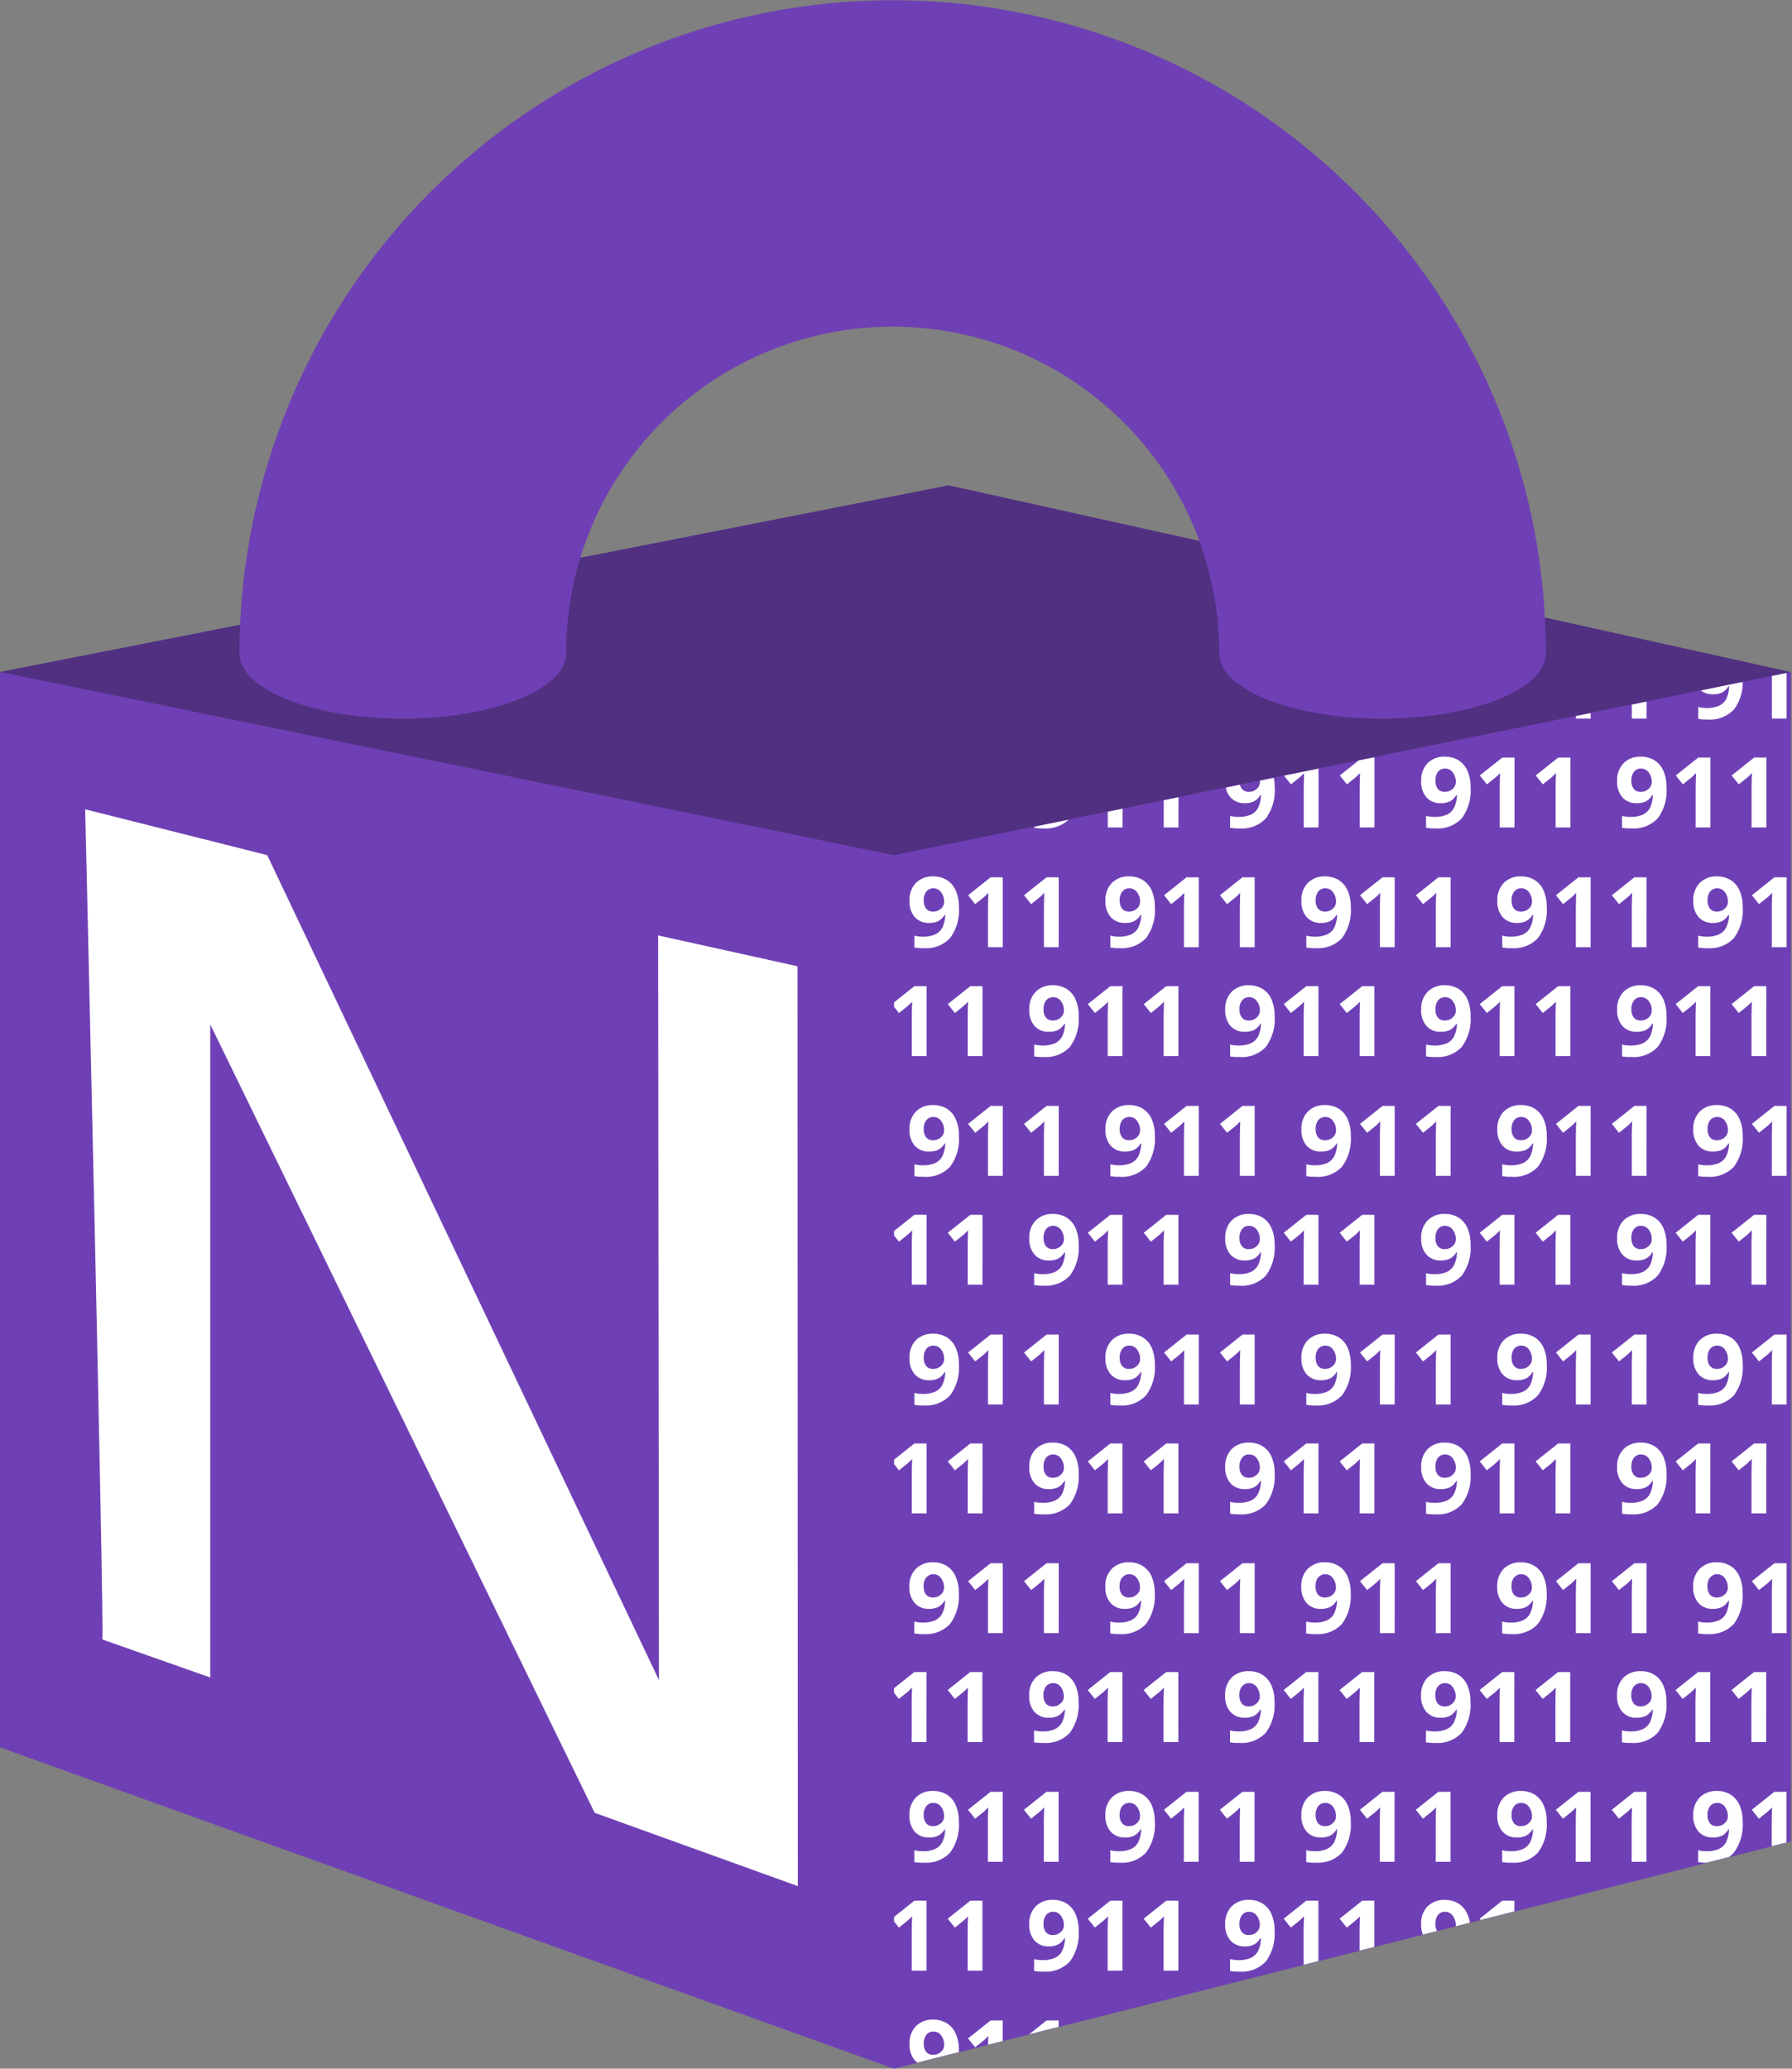 <svg xmlns="http://www.w3.org/2000/svg" width="164.613" height="190" viewBox="0 0 164.613 190">
  <rect x="0" y="0" width="164.613" height="190" fill="#808080" stroke="none"/>
  <g id="Group_51" data-name="Group 51" transform="translate(-1126.743 -456)">
    <g id="Group_42" data-name="Group 42" transform="translate(-69.393 -203.246)">
      <g id="Group_7" data-name="Group 7" transform="translate(1196.135 659.247)">
        <path id="Path_3" data-name="Path 3" d="M-454-963.284l87.136-17.143,77.355,17.146-77.355,25.64Z" transform="translate(454 1025)" fill="#513082"/>
        <path id="Path_2" data-name="Path 2" d="M-454-706.417v-98.771l82.123,16.828,82.392-16.828v107.419L-371.877-676.9Z" transform="translate(454 866.904)" fill="#6f40b5"/>
        <g id="Group_1" data-name="Group 1" transform="translate(22)">
          <path id="Subtraction_4" data-name="Subtraction 4" d="M30,60H0A60.016,60.016,0,0,1,115.285,36.644,59.631,59.631,0,0,1,120,60H90a30,30,0,0,0-60,0Z" transform="translate(0)" fill="#6f40b5"/>
          <ellipse id="Ellipse_5" data-name="Ellipse 5" cx="15" cy="6" rx="15" ry="6" transform="translate(90 54)" fill="#6f40b5"/>
          <ellipse id="Ellipse_6" data-name="Ellipse 6" cx="15" cy="6" rx="15" ry="6" transform="translate(0 54)" fill="#6f40b5"/>
        </g>
      </g>
      <path id="Path_4" data-name="Path 4" d="M602.826-672.67l16.721,4.212,35.983,75.76-.073-68.387,12.8,2.831.03,84.485L649.627-580.5l-35.312-72.41v59.981l-9.917-3.494C604.6-597.049,602.826-672.67,602.826-672.67Z" transform="translate(601.135 1406.246)" fill="#fff"/>
    </g>
    <path id="Path_24" data-name="Path 24" d="M-1362.227,1517.229a2.159,2.159,0,0,1-.483-1.5,2.231,2.231,0,0,1,.587-1.633,2.133,2.133,0,0,1,1.6-.6,2.3,2.3,0,0,1,1.246.335,2.143,2.143,0,0,1,.82.969,3.675,3.675,0,0,1,.285,1.514q0,.081,0,.161l-3.815.966A1.587,1.587,0,0,1-1362.227,1517.229Zm1.068-2.348a1.283,1.283,0,0,0-.238.834,1.164,1.164,0,0,0,.215.739.786.786,0,0,0,.655.272,1.009,1.009,0,0,0,.707-.27.823.823,0,0,0,.294-.622,1.421,1.421,0,0,0-.275-.884.848.848,0,0,0-.7-.36A.8.8,0,0,0-1361.158,1514.881Zm3.828.342,2.069-1.648h1.117v1.882l-1.348.341,0-.126.022-.669q-.339.338-.471.445l-.738.592Zm7.206-1.648h1.117v.581l-2.707.686Zm16.862-4.549v-1.089a3.2,3.2,0,0,0,.774.092,2.735,2.735,0,0,0,1.12-.2,1.422,1.422,0,0,0,.672-.628,2.784,2.784,0,0,0,.268-1.18h-.053a1.5,1.5,0,0,1-.589.58,1.859,1.859,0,0,1-.835.167,1.69,1.69,0,0,1-1.323-.538,2.161,2.161,0,0,1-.483-1.5,2.239,2.239,0,0,1,.587-1.633,2.137,2.137,0,0,1,1.6-.6,2.3,2.3,0,0,1,1.246.335,2.138,2.138,0,0,1,.82.968,3.681,3.681,0,0,1,.285,1.514,4.281,4.281,0,0,1-.8,2.835,3.013,3.013,0,0,1-2.422.936A4.591,4.591,0,0,1-1333.262,1509.026Zm1.1-5.145a1.288,1.288,0,0,0-.238.834,1.16,1.16,0,0,0,.215.738.782.782,0,0,0,.655.273,1.01,1.01,0,0,0,.707-.27.824.824,0,0,0,.294-.623,1.409,1.409,0,0,0-.275-.882.845.845,0,0,0-.7-.361A.805.805,0,0,0-1332.158,1503.881Zm-19.1,5.145v-1.089a3.2,3.2,0,0,0,.774.092,2.735,2.735,0,0,0,1.12-.2,1.422,1.422,0,0,0,.672-.628,2.784,2.784,0,0,0,.268-1.18h-.053a1.5,1.5,0,0,1-.589.58,1.859,1.859,0,0,1-.835.167,1.69,1.69,0,0,1-1.323-.538,2.161,2.161,0,0,1-.483-1.5,2.239,2.239,0,0,1,.587-1.633,2.137,2.137,0,0,1,1.6-.6,2.3,2.3,0,0,1,1.246.335,2.138,2.138,0,0,1,.82.968,3.665,3.665,0,0,1,.285,1.514,4.281,4.281,0,0,1-.8,2.835,3.013,3.013,0,0,1-2.422.936A4.591,4.591,0,0,1-1351.262,1509.026Zm1.1-5.145a1.288,1.288,0,0,0-.238.834,1.16,1.16,0,0,0,.215.738.782.782,0,0,0,.655.273,1.01,1.01,0,0,0,.707-.27.824.824,0,0,0,.294-.623,1.409,1.409,0,0,0-.275-.882.845.845,0,0,0-.7-.361A.805.805,0,0,0-1350.158,1503.881Zm10.793,5.119v-3.719l.013-.609.022-.669c-.226.226-.382.374-.47.445l-.739.592-.654-.816,2.07-1.649h1.116V1509Zm-5.137,0v-3.719l.013-.609.022-.669c-.226.226-.382.374-.47.445l-.739.592-.654-.816,2.07-1.649h1.116V1509Zm-12.863,0v-3.719l.013-.609.022-.669c-.226.226-.382.374-.47.445l-.739.592-.654-.816,2.07-1.649h1.116V1509Zm-5.137,0v-3.719l.013-.609.022-.669c-.226.226-.382.374-.47.445l-.739.592-.449-.56v-.42l1.865-1.485h1.116V1509Zm36-3.719.013-.609.022-.669c-.226.226-.382.374-.47.445l-.739.592-.654-.816,2.07-1.649h1.116v5.538l-1.358.344Zm5.137,0,.013-.609.022-.669c-.226.226-.382.374-.47.445l-.739.592-.654-.816,2.07-1.649h1.116v4.237l-1.358.344Zm5.656-.548a2.239,2.239,0,0,1,.587-1.633,2.137,2.137,0,0,1,1.6-.6,2.3,2.3,0,0,1,1.246.335,2.138,2.138,0,0,1,.82.968,3.164,3.164,0,0,1,.23.786l-1.3.329a.822.822,0,0,0,0-.085,1.409,1.409,0,0,0-.275-.882.845.845,0,0,0-.7-.361.805.805,0,0,0-.659.291,1.288,1.288,0,0,0-.238.834,1.255,1.255,0,0,0,.148.639l-1.306.331A2.669,2.669,0,0,1-1315.71,1504.733Zm5.379-.509,2.07-1.649h1.116v.98l-3.094.784Zm2.069-5.2v-1.09a3.144,3.144,0,0,0,.773.093,2.722,2.722,0,0,0,1.121-.2,1.418,1.418,0,0,0,.672-.628,2.78,2.78,0,0,0,.267-1.18h-.052a1.5,1.5,0,0,1-.589.579,1.856,1.856,0,0,1-.835.168,1.688,1.688,0,0,1-1.323-.539,2.159,2.159,0,0,1-.483-1.5,2.232,2.232,0,0,1,.587-1.633,2.132,2.132,0,0,1,1.6-.6,2.3,2.3,0,0,1,1.246.334,2.144,2.144,0,0,1,.82.969,3.677,3.677,0,0,1,.285,1.513,4.277,4.277,0,0,1-.8,2.836,3.012,3.012,0,0,1-2.421.935A4.511,4.511,0,0,1-1308.262,1499.026Zm1.1-5.145a1.285,1.285,0,0,0-.238.834,1.165,1.165,0,0,0,.215.739.786.786,0,0,0,.655.272,1.013,1.013,0,0,0,.707-.27.822.822,0,0,0,.294-.622,1.421,1.421,0,0,0-.275-.884.848.848,0,0,0-.7-.36A.8.8,0,0,0-1307.158,1493.881Zm-19.1,5.145v-1.09a3.144,3.144,0,0,0,.773.093,2.722,2.722,0,0,0,1.121-.2,1.418,1.418,0,0,0,.672-.628,2.78,2.78,0,0,0,.267-1.18h-.052a1.5,1.5,0,0,1-.589.579,1.856,1.856,0,0,1-.835.168,1.688,1.688,0,0,1-1.323-.539,2.159,2.159,0,0,1-.483-1.5,2.232,2.232,0,0,1,.587-1.633,2.132,2.132,0,0,1,1.6-.6,2.3,2.3,0,0,1,1.246.334,2.144,2.144,0,0,1,.82.969,3.677,3.677,0,0,1,.285,1.513,4.277,4.277,0,0,1-.8,2.836,3.012,3.012,0,0,1-2.421.935A4.511,4.511,0,0,1-1326.262,1499.026Zm1.1-5.145a1.285,1.285,0,0,0-.238.834,1.165,1.165,0,0,0,.215.739.786.786,0,0,0,.655.272,1.013,1.013,0,0,0,.707-.27.822.822,0,0,0,.294-.622,1.421,1.421,0,0,0-.275-.884.848.848,0,0,0-.7-.36A.8.8,0,0,0-1325.158,1493.881Zm-19.1,5.145v-1.09a3.144,3.144,0,0,0,.773.093,2.722,2.722,0,0,0,1.121-.2,1.418,1.418,0,0,0,.672-.628,2.78,2.78,0,0,0,.267-1.18h-.052a1.5,1.5,0,0,1-.589.579,1.856,1.856,0,0,1-.835.168,1.688,1.688,0,0,1-1.323-.539,2.159,2.159,0,0,1-.483-1.5,2.232,2.232,0,0,1,.587-1.633,2.132,2.132,0,0,1,1.6-.6,2.3,2.3,0,0,1,1.246.334,2.144,2.144,0,0,1,.82.969,3.677,3.677,0,0,1,.285,1.513,4.277,4.277,0,0,1-.8,2.836,3.012,3.012,0,0,1-2.421.935A4.511,4.511,0,0,1-1344.262,1499.026Zm1.1-5.145a1.285,1.285,0,0,0-.238.834,1.165,1.165,0,0,0,.215.739.786.786,0,0,0,.655.272,1.013,1.013,0,0,0,.707-.27.822.822,0,0,0,.294-.622,1.421,1.421,0,0,0-.275-.884.848.848,0,0,0-.7-.36A.8.8,0,0,0-1343.158,1493.881Zm-19.1,5.145v-1.09a3.144,3.144,0,0,0,.773.093,2.722,2.722,0,0,0,1.121-.2,1.418,1.418,0,0,0,.672-.628,2.78,2.78,0,0,0,.267-1.18h-.052a1.5,1.5,0,0,1-.589.579,1.856,1.856,0,0,1-.835.168,1.688,1.688,0,0,1-1.323-.539,2.159,2.159,0,0,1-.483-1.5,2.232,2.232,0,0,1,.587-1.633,2.132,2.132,0,0,1,1.6-.6,2.3,2.3,0,0,1,1.246.334,2.144,2.144,0,0,1,.82.969,3.677,3.677,0,0,1,.285,1.513,4.277,4.277,0,0,1-.8,2.836,3.012,3.012,0,0,1-2.421.935A4.511,4.511,0,0,1-1362.262,1499.026Zm1.1-5.145a1.285,1.285,0,0,0-.238.834,1.165,1.165,0,0,0,.215.739.786.786,0,0,0,.655.272,1.013,1.013,0,0,0,.707-.27.822.822,0,0,0,.294-.622,1.421,1.421,0,0,0-.275-.884.848.848,0,0,0-.7-.36A.8.8,0,0,0-1361.158,1493.881Zm70.9,5.145v-1.09a3.144,3.144,0,0,0,.773.093,2.722,2.722,0,0,0,1.121-.2,1.418,1.418,0,0,0,.672-.628,2.78,2.78,0,0,0,.267-1.18h-.052a1.5,1.5,0,0,1-.589.579,1.856,1.856,0,0,1-.835.168,1.688,1.688,0,0,1-1.323-.539,2.159,2.159,0,0,1-.483-1.5,2.232,2.232,0,0,1,.587-1.633,2.132,2.132,0,0,1,1.6-.6,2.3,2.3,0,0,1,1.246.334,2.144,2.144,0,0,1,.82.969,3.677,3.677,0,0,1,.285,1.513,4.277,4.277,0,0,1-.8,2.836,2.4,2.4,0,0,1-.452.41l-2.073.525A4.128,4.128,0,0,1-1290.262,1499.026Zm1.1-5.145a1.285,1.285,0,0,0-.238.834,1.165,1.165,0,0,0,.215.739.786.786,0,0,0,.655.272,1.013,1.013,0,0,0,.707-.27.822.822,0,0,0,.294-.622,1.421,1.421,0,0,0-.275-.884.848.848,0,0,0-.7-.36A.8.8,0,0,0-1289.158,1493.881Zm-7.207,5.119v-3.718l.013-.611.022-.669c-.226.227-.383.375-.471.445l-.738.594-.654-.818,2.069-1.648h1.117V1499Zm-5.137,0v-3.718l.013-.611.022-.669c-.226.227-.382.375-.471.445l-.738.594-.654-.818,2.069-1.648h1.117V1499Zm-12.863,0v-3.718l.013-.611.022-.669c-.226.227-.383.375-.471.445l-.738.594-.654-.818,2.069-1.648h1.117V1499Zm-5.137,0v-3.718l.013-.611.022-.669c-.226.227-.382.375-.471.445l-.738.594-.654-.818,2.069-1.648h1.117V1499Zm-12.863,0v-3.718l.013-.611.022-.669c-.226.227-.383.375-.471.445l-.738.594-.654-.818,2.069-1.648h1.117V1499Zm-5.137,0v-3.718l.013-.611.022-.669c-.226.227-.382.375-.471.445l-.738.594-.654-.818,2.069-1.648h1.117V1499Zm-12.863,0v-3.718l.013-.611.022-.669c-.226.227-.383.375-.471.445l-.738.594-.654-.818,2.069-1.648h1.117V1499Zm-5.137,0v-3.718l.013-.611.022-.669c-.226.227-.382.375-.471.445l-.738.594-.654-.818,2.069-1.648h1.117V1499Zm72-3.718.013-.611.022-.669c-.226.227-.382.375-.471.445l-.738.594-.654-.818,2.069-1.648h1.117v4.649l-1.358.344Zm-13.759-7.255v-1.091a3.159,3.159,0,0,0,.774.092,2.722,2.722,0,0,0,1.12-.2,1.426,1.426,0,0,0,.672-.628,2.777,2.777,0,0,0,.268-1.18h-.053a1.5,1.5,0,0,1-.589.58,1.857,1.857,0,0,1-.835.167,1.69,1.69,0,0,1-1.323-.539,2.158,2.158,0,0,1-.483-1.5,2.235,2.235,0,0,1,.587-1.633,2.133,2.133,0,0,1,1.6-.6,2.293,2.293,0,0,1,1.246.334,2.142,2.142,0,0,1,.82.968,3.676,3.676,0,0,1,.285,1.513,4.278,4.278,0,0,1-.8,2.835,3.01,3.01,0,0,1-2.422.936A4.685,4.685,0,0,1-1297.262,1488.028Zm1.1-5.146a1.284,1.284,0,0,0-.238.834,1.162,1.162,0,0,0,.215.739.784.784,0,0,0,.655.273,1.01,1.01,0,0,0,.707-.271.822.822,0,0,0,.294-.622,1.416,1.416,0,0,0-.275-.884.846.846,0,0,0-.7-.36A.805.805,0,0,0-1296.158,1482.881Zm-19.1,5.146v-1.091a3.159,3.159,0,0,0,.774.092,2.722,2.722,0,0,0,1.12-.2,1.426,1.426,0,0,0,.672-.628,2.777,2.777,0,0,0,.268-1.18h-.053a1.5,1.5,0,0,1-.589.58,1.857,1.857,0,0,1-.835.167,1.69,1.69,0,0,1-1.323-.539,2.158,2.158,0,0,1-.483-1.5,2.235,2.235,0,0,1,.587-1.633,2.133,2.133,0,0,1,1.6-.6,2.293,2.293,0,0,1,1.246.334,2.142,2.142,0,0,1,.82.968,3.676,3.676,0,0,1,.285,1.513,4.278,4.278,0,0,1-.8,2.835,3.01,3.01,0,0,1-2.422.936A4.685,4.685,0,0,1-1315.262,1488.028Zm1.1-5.146a1.284,1.284,0,0,0-.238.834,1.162,1.162,0,0,0,.215.739.784.784,0,0,0,.655.273,1.01,1.01,0,0,0,.707-.271.822.822,0,0,0,.294-.622,1.416,1.416,0,0,0-.275-.884.846.846,0,0,0-.7-.36A.805.805,0,0,0-1314.158,1482.881Zm-19.1,5.146v-1.091a3.159,3.159,0,0,0,.774.092,2.722,2.722,0,0,0,1.12-.2,1.426,1.426,0,0,0,.672-.628,2.777,2.777,0,0,0,.268-1.18h-.053a1.5,1.5,0,0,1-.589.58,1.857,1.857,0,0,1-.835.167,1.69,1.69,0,0,1-1.323-.539,2.158,2.158,0,0,1-.483-1.5,2.235,2.235,0,0,1,.587-1.633,2.133,2.133,0,0,1,1.6-.6,2.293,2.293,0,0,1,1.246.334,2.142,2.142,0,0,1,.82.968,3.676,3.676,0,0,1,.285,1.513,4.278,4.278,0,0,1-.8,2.835,3.01,3.01,0,0,1-2.422.936A4.685,4.685,0,0,1-1333.262,1488.028Zm1.1-5.146a1.284,1.284,0,0,0-.238.834,1.162,1.162,0,0,0,.215.739.784.784,0,0,0,.655.273,1.01,1.01,0,0,0,.707-.271.822.822,0,0,0,.294-.622,1.416,1.416,0,0,0-.275-.884.846.846,0,0,0-.7-.36A.805.805,0,0,0-1332.158,1482.881Zm-19.1,5.146v-1.091a3.159,3.159,0,0,0,.774.092,2.722,2.722,0,0,0,1.12-.2,1.426,1.426,0,0,0,.672-.628,2.777,2.777,0,0,0,.268-1.18h-.053a1.5,1.5,0,0,1-.589.58,1.857,1.857,0,0,1-.835.167,1.69,1.69,0,0,1-1.323-.539,2.158,2.158,0,0,1-.483-1.5,2.235,2.235,0,0,1,.587-1.633,2.133,2.133,0,0,1,1.6-.6,2.293,2.293,0,0,1,1.246.334,2.142,2.142,0,0,1,.82.968,3.66,3.66,0,0,1,.285,1.513,4.278,4.278,0,0,1-.8,2.835,3.01,3.01,0,0,1-2.422.936A4.685,4.685,0,0,1-1351.262,1488.028Zm1.1-5.146a1.284,1.284,0,0,0-.238.834,1.162,1.162,0,0,0,.215.739.784.784,0,0,0,.655.273,1.01,1.01,0,0,0,.707-.271.822.822,0,0,0,.294-.622,1.416,1.416,0,0,0-.275-.884.846.846,0,0,0-.7-.36A.805.805,0,0,0-1350.158,1482.881Zm64.793,5.119v-3.719l.013-.609.022-.669q-.339.338-.47.445l-.739.593-.654-.818,2.07-1.648h1.116V1488Zm-5.137,0v-3.719l.013-.609.022-.669q-.339.338-.47.445l-.739.593-.654-.818,2.07-1.648h1.116V1488Zm-12.863,0v-3.719l.013-.609.022-.669q-.339.338-.47.445l-.739.593-.654-.818,2.07-1.648h1.116V1488Zm-5.137,0v-3.719l.013-.609.022-.669q-.339.338-.47.445l-.739.593-.654-.818,2.07-1.648h1.116V1488Zm-12.863,0v-3.719l.013-.609.022-.669q-.339.338-.47.445l-.739.593-.654-.818,2.07-1.648h1.116V1488Zm-5.137,0v-3.719l.013-.609.022-.669q-.339.338-.47.445l-.739.593-.654-.818,2.07-1.648h1.116V1488Zm-12.863,0v-3.719l.013-.609.022-.669q-.339.338-.47.445l-.739.593-.654-.818,2.07-1.648h1.116V1488Zm-5.137,0v-3.719l.013-.609.022-.669q-.339.338-.47.445l-.739.593-.654-.818,2.07-1.648h1.116V1488Zm-12.863,0v-3.719l.013-.609.022-.669q-.339.338-.47.445l-.739.593-.654-.818,2.07-1.648h1.116V1488Zm-5.137,0v-3.719l.013-.609.022-.669q-.339.338-.47.445l-.739.593-.45-.562v-.418l1.866-1.485h1.116V1488Zm72.241-9.975v-1.089a3.186,3.186,0,0,0,.773.093,2.707,2.707,0,0,0,1.121-.2,1.41,1.41,0,0,0,.672-.628,2.773,2.773,0,0,0,.267-1.18h-.052a1.5,1.5,0,0,1-.589.58,1.846,1.846,0,0,1-.835.168,1.688,1.688,0,0,1-1.323-.539,2.157,2.157,0,0,1-.483-1.5,2.233,2.233,0,0,1,.587-1.633,2.129,2.129,0,0,1,1.6-.6,2.288,2.288,0,0,1,1.246.335,2.143,2.143,0,0,1,.82.968,3.676,3.676,0,0,1,.285,1.514,4.28,4.28,0,0,1-.8,2.835,3.01,3.01,0,0,1-2.421.936A4.413,4.413,0,0,1-1290.262,1478.026Zm1.1-5.144a1.284,1.284,0,0,0-.238.833,1.169,1.169,0,0,0,.215.74.786.786,0,0,0,.655.271,1.006,1.006,0,0,0,.707-.27.82.82,0,0,0,.294-.621,1.414,1.414,0,0,0-.275-.883.845.845,0,0,0-.7-.362A.8.8,0,0,0-1289.158,1472.882Zm-19.1,5.144v-1.089a3.186,3.186,0,0,0,.773.093,2.707,2.707,0,0,0,1.121-.2,1.41,1.41,0,0,0,.672-.628,2.773,2.773,0,0,0,.267-1.18h-.052a1.5,1.5,0,0,1-.589.58,1.846,1.846,0,0,1-.835.168,1.688,1.688,0,0,1-1.323-.539,2.157,2.157,0,0,1-.483-1.5,2.233,2.233,0,0,1,.587-1.633,2.129,2.129,0,0,1,1.6-.6,2.288,2.288,0,0,1,1.246.335,2.143,2.143,0,0,1,.82.968,3.676,3.676,0,0,1,.285,1.514,4.28,4.28,0,0,1-.8,2.835,3.01,3.01,0,0,1-2.421.936A4.413,4.413,0,0,1-1308.262,1478.026Zm1.1-5.144a1.284,1.284,0,0,0-.238.833,1.169,1.169,0,0,0,.215.74.786.786,0,0,0,.655.271,1.006,1.006,0,0,0,.707-.27.82.82,0,0,0,.294-.621,1.414,1.414,0,0,0-.275-.883.845.845,0,0,0-.7-.362A.8.8,0,0,0-1307.158,1472.882Zm-19.1,5.144v-1.089a3.186,3.186,0,0,0,.773.093,2.707,2.707,0,0,0,1.121-.2,1.41,1.41,0,0,0,.672-.628,2.773,2.773,0,0,0,.267-1.18h-.052a1.5,1.5,0,0,1-.589.58,1.846,1.846,0,0,1-.835.168,1.688,1.688,0,0,1-1.323-.539,2.157,2.157,0,0,1-.483-1.5,2.233,2.233,0,0,1,.587-1.633,2.129,2.129,0,0,1,1.6-.6,2.288,2.288,0,0,1,1.246.335,2.143,2.143,0,0,1,.82.968,3.676,3.676,0,0,1,.285,1.514,4.28,4.28,0,0,1-.8,2.835,3.01,3.01,0,0,1-2.421.936A4.413,4.413,0,0,1-1326.262,1478.026Zm1.1-5.144a1.284,1.284,0,0,0-.238.833,1.169,1.169,0,0,0,.215.74.786.786,0,0,0,.655.271,1.006,1.006,0,0,0,.707-.27.82.82,0,0,0,.294-.621,1.414,1.414,0,0,0-.275-.883.845.845,0,0,0-.7-.362A.8.8,0,0,0-1325.158,1472.882Zm-19.1,5.144v-1.089a3.186,3.186,0,0,0,.773.093,2.707,2.707,0,0,0,1.121-.2,1.41,1.41,0,0,0,.672-.628,2.773,2.773,0,0,0,.267-1.18h-.052a1.5,1.5,0,0,1-.589.58,1.846,1.846,0,0,1-.835.168,1.688,1.688,0,0,1-1.323-.539,2.157,2.157,0,0,1-.483-1.5,2.233,2.233,0,0,1,.587-1.633,2.129,2.129,0,0,1,1.6-.6,2.288,2.288,0,0,1,1.246.335,2.143,2.143,0,0,1,.82.968,3.676,3.676,0,0,1,.285,1.514,4.28,4.28,0,0,1-.8,2.835,3.01,3.01,0,0,1-2.421.936A4.413,4.413,0,0,1-1344.262,1478.026Zm1.1-5.144a1.284,1.284,0,0,0-.238.833,1.169,1.169,0,0,0,.215.74.786.786,0,0,0,.655.271,1.006,1.006,0,0,0,.707-.27.82.82,0,0,0,.294-.621,1.414,1.414,0,0,0-.275-.883.845.845,0,0,0-.7-.362A.8.8,0,0,0-1343.158,1472.882Zm-19.1,5.144v-1.089a3.186,3.186,0,0,0,.773.093,2.707,2.707,0,0,0,1.121-.2,1.41,1.41,0,0,0,.672-.628,2.773,2.773,0,0,0,.267-1.18h-.052a1.5,1.5,0,0,1-.589.58,1.846,1.846,0,0,1-.835.168,1.688,1.688,0,0,1-1.323-.539,2.157,2.157,0,0,1-.483-1.5,2.233,2.233,0,0,1,.587-1.633,2.129,2.129,0,0,1,1.6-.6,2.288,2.288,0,0,1,1.246.335,2.143,2.143,0,0,1,.82.968,3.676,3.676,0,0,1,.285,1.514,4.28,4.28,0,0,1-.8,2.835,3.01,3.01,0,0,1-2.421.936A4.413,4.413,0,0,1-1362.262,1478.026Zm1.1-5.144a1.284,1.284,0,0,0-.238.833,1.169,1.169,0,0,0,.215.74.786.786,0,0,0,.655.271,1.006,1.006,0,0,0,.707-.27.82.82,0,0,0,.294-.621,1.414,1.414,0,0,0-.275-.883.845.845,0,0,0-.7-.362A.8.8,0,0,0-1361.158,1472.882ZM-1283.5,1478v-3.717l.013-.61.022-.669c-.226.226-.382.373-.471.445l-.738.593-.654-.818,2.069-1.648h1.117V1478Zm-12.863,0v-3.717l.013-.61.022-.669c-.226.226-.383.373-.471.445l-.738.593-.654-.818,2.069-1.648h1.117V1478Zm-5.137,0v-3.717l.013-.61.022-.669c-.226.226-.382.373-.471.445l-.738.593-.654-.818,2.069-1.648h1.117V1478Zm-12.863,0v-3.717l.013-.61.022-.669c-.226.226-.383.373-.471.445l-.738.593-.654-.818,2.069-1.648h1.117V1478Zm-5.137,0v-3.717l.013-.61.022-.669c-.226.226-.382.373-.471.445l-.738.593-.654-.818,2.069-1.648h1.117V1478Zm-12.863,0v-3.717l.013-.61.022-.669c-.226.226-.383.373-.471.445l-.738.593-.654-.818,2.069-1.648h1.117V1478Zm-5.137,0v-3.717l.013-.61.022-.669c-.226.226-.382.373-.471.445l-.738.593-.654-.818,2.069-1.648h1.117V1478Zm-12.863,0v-3.717l.013-.61.022-.669c-.226.226-.383.373-.471.445l-.738.593-.654-.818,2.069-1.648h1.117V1478Zm-5.137,0v-3.717l.013-.61.022-.669c-.226.226-.382.373-.471.445l-.738.593-.654-.818,2.069-1.648h1.117V1478Zm58.241-10.973v-1.09a3.2,3.2,0,0,0,.774.092,2.721,2.721,0,0,0,1.12-.2,1.415,1.415,0,0,0,.672-.629,2.769,2.769,0,0,0,.268-1.179h-.053a1.51,1.51,0,0,1-.589.58,1.857,1.857,0,0,1-.835.167,1.689,1.689,0,0,1-1.323-.537,2.162,2.162,0,0,1-.483-1.5,2.236,2.236,0,0,1,.587-1.632,2.13,2.13,0,0,1,1.6-.6,2.286,2.286,0,0,1,1.246.334,2.14,2.14,0,0,1,.82.967,3.688,3.688,0,0,1,.285,1.515,4.281,4.281,0,0,1-.8,2.835,3.013,3.013,0,0,1-2.422.936A4.593,4.593,0,0,1-1297.262,1467.027Zm1.1-5.147a1.292,1.292,0,0,0-.238.835,1.164,1.164,0,0,0,.215.739.784.784,0,0,0,.655.273,1.01,1.01,0,0,0,.707-.271.824.824,0,0,0,.294-.622,1.411,1.411,0,0,0-.275-.883.845.845,0,0,0-.7-.361A.807.807,0,0,0-1296.158,1461.88Zm-19.1,5.147v-1.09a3.2,3.2,0,0,0,.774.092,2.721,2.721,0,0,0,1.12-.2,1.415,1.415,0,0,0,.672-.629,2.769,2.769,0,0,0,.268-1.179h-.053a1.51,1.51,0,0,1-.589.58,1.857,1.857,0,0,1-.835.167,1.689,1.689,0,0,1-1.323-.537,2.162,2.162,0,0,1-.483-1.5,2.236,2.236,0,0,1,.587-1.632,2.13,2.13,0,0,1,1.6-.6,2.286,2.286,0,0,1,1.246.334,2.14,2.14,0,0,1,.82.967,3.688,3.688,0,0,1,.285,1.515,4.281,4.281,0,0,1-.8,2.835,3.013,3.013,0,0,1-2.422.936A4.593,4.593,0,0,1-1315.262,1467.027Zm1.1-5.147a1.292,1.292,0,0,0-.238.835,1.164,1.164,0,0,0,.215.739.784.784,0,0,0,.655.273,1.01,1.01,0,0,0,.707-.271.824.824,0,0,0,.294-.622,1.411,1.411,0,0,0-.275-.883.845.845,0,0,0-.7-.361A.807.807,0,0,0-1314.158,1461.88Zm-19.1,5.147v-1.09a3.2,3.2,0,0,0,.774.092,2.721,2.721,0,0,0,1.12-.2,1.415,1.415,0,0,0,.672-.629,2.769,2.769,0,0,0,.268-1.179h-.053a1.51,1.51,0,0,1-.589.58,1.857,1.857,0,0,1-.835.167,1.689,1.689,0,0,1-1.323-.537,2.162,2.162,0,0,1-.483-1.5,2.236,2.236,0,0,1,.587-1.632,2.13,2.13,0,0,1,1.6-.6,2.286,2.286,0,0,1,1.246.334,2.14,2.14,0,0,1,.82.967,3.688,3.688,0,0,1,.285,1.515,4.281,4.281,0,0,1-.8,2.835,3.013,3.013,0,0,1-2.422.936A4.593,4.593,0,0,1-1333.262,1467.027Zm1.1-5.147a1.292,1.292,0,0,0-.238.835,1.164,1.164,0,0,0,.215.739.784.784,0,0,0,.655.273,1.01,1.01,0,0,0,.707-.271.824.824,0,0,0,.294-.622,1.411,1.411,0,0,0-.275-.883.845.845,0,0,0-.7-.361A.807.807,0,0,0-1332.158,1461.88Zm-19.1,5.147v-1.09a3.2,3.2,0,0,0,.774.092,2.721,2.721,0,0,0,1.12-.2,1.415,1.415,0,0,0,.672-.629,2.769,2.769,0,0,0,.268-1.179h-.053a1.51,1.51,0,0,1-.589.58,1.857,1.857,0,0,1-.835.167,1.689,1.689,0,0,1-1.323-.537,2.162,2.162,0,0,1-.483-1.5,2.236,2.236,0,0,1,.587-1.632,2.13,2.13,0,0,1,1.6-.6,2.286,2.286,0,0,1,1.246.334,2.14,2.14,0,0,1,.82.967,3.672,3.672,0,0,1,.285,1.515,4.281,4.281,0,0,1-.8,2.835,3.013,3.013,0,0,1-2.422.936A4.593,4.593,0,0,1-1351.262,1467.027Zm1.1-5.147a1.292,1.292,0,0,0-.238.835,1.164,1.164,0,0,0,.215.739.784.784,0,0,0,.655.273,1.01,1.01,0,0,0,.707-.271.824.824,0,0,0,.294-.622,1.411,1.411,0,0,0-.275-.883.845.845,0,0,0-.7-.361A.807.807,0,0,0-1350.158,1461.88Zm64.793,5.12v-3.718l.013-.61.022-.669c-.226.226-.382.373-.47.445l-.739.593-.654-.817,2.07-1.648h1.116V1467Zm-5.137,0v-3.718l.013-.61.022-.669c-.226.226-.382.373-.47.445l-.739.593-.654-.817,2.07-1.648h1.116V1467Zm-12.863,0v-3.718l.013-.61.022-.669c-.226.226-.382.373-.47.445l-.739.593-.654-.817,2.07-1.648h1.116V1467Zm-5.137,0v-3.718l.013-.61.022-.669c-.226.226-.382.373-.47.445l-.739.593-.654-.817,2.07-1.648h1.116V1467Zm-12.863,0v-3.718l.013-.61.022-.669c-.226.226-.382.373-.47.445l-.739.593-.654-.817,2.07-1.648h1.116V1467Zm-5.137,0v-3.718l.013-.61.022-.669c-.226.226-.382.373-.47.445l-.739.593-.654-.817,2.07-1.648h1.116V1467Zm-12.863,0v-3.718l.013-.61.022-.669c-.226.226-.382.373-.47.445l-.739.593-.654-.817,2.07-1.648h1.116V1467Zm-5.137,0v-3.718l.013-.61.022-.669c-.226.226-.382.373-.47.445l-.739.593-.654-.817,2.07-1.648h1.116V1467Zm-12.863,0v-3.718l.013-.61.022-.669c-.226.226-.382.373-.47.445l-.739.593-.654-.817,2.07-1.648h1.116V1467Zm-5.137,0v-3.718l.013-.61.022-.669c-.226.226-.382.373-.47.445l-.739.593-.451-.563v-.416l1.867-1.486h1.116V1467Zm72.241-9.974v-1.09a3.145,3.145,0,0,0,.773.092,2.723,2.723,0,0,0,1.121-.2,1.426,1.426,0,0,0,.672-.628,2.781,2.781,0,0,0,.267-1.18h-.052a1.5,1.5,0,0,1-.589.58,1.858,1.858,0,0,1-.835.167,1.69,1.69,0,0,1-1.323-.539,2.159,2.159,0,0,1-.483-1.5,2.231,2.231,0,0,1,.587-1.633,2.133,2.133,0,0,1,1.6-.6,2.3,2.3,0,0,1,1.246.335,2.143,2.143,0,0,1,.82.969,3.675,3.675,0,0,1,.285,1.514,4.272,4.272,0,0,1-.8,2.834,3.008,3.008,0,0,1-2.421.937A4.578,4.578,0,0,1-1290.262,1457.026Zm1.1-5.145a1.283,1.283,0,0,0-.238.834,1.164,1.164,0,0,0,.215.739.786.786,0,0,0,.655.272,1.009,1.009,0,0,0,.707-.27.823.823,0,0,0,.294-.622,1.421,1.421,0,0,0-.275-.884.848.848,0,0,0-.7-.36A.8.8,0,0,0-1289.158,1451.881Zm-19.1,5.145v-1.09a3.145,3.145,0,0,0,.773.092,2.723,2.723,0,0,0,1.121-.2,1.426,1.426,0,0,0,.672-.628,2.781,2.781,0,0,0,.267-1.18h-.052a1.5,1.5,0,0,1-.589.58,1.858,1.858,0,0,1-.835.167,1.69,1.69,0,0,1-1.323-.539,2.159,2.159,0,0,1-.483-1.5,2.231,2.231,0,0,1,.587-1.633,2.133,2.133,0,0,1,1.6-.6,2.3,2.3,0,0,1,1.246.335,2.143,2.143,0,0,1,.82.969,3.675,3.675,0,0,1,.285,1.514,4.272,4.272,0,0,1-.8,2.834,3.008,3.008,0,0,1-2.421.937A4.578,4.578,0,0,1-1308.262,1457.026Zm1.1-5.145a1.283,1.283,0,0,0-.238.834,1.164,1.164,0,0,0,.215.739.786.786,0,0,0,.655.272,1.009,1.009,0,0,0,.707-.27.823.823,0,0,0,.294-.622,1.421,1.421,0,0,0-.275-.884.848.848,0,0,0-.7-.36A.8.8,0,0,0-1307.158,1451.881Zm-19.1,5.145v-1.09a3.145,3.145,0,0,0,.773.092,2.723,2.723,0,0,0,1.121-.2,1.426,1.426,0,0,0,.672-.628,2.781,2.781,0,0,0,.267-1.18h-.052a1.5,1.5,0,0,1-.589.58,1.858,1.858,0,0,1-.835.167,1.69,1.69,0,0,1-1.323-.539,2.159,2.159,0,0,1-.483-1.5,2.231,2.231,0,0,1,.587-1.633,2.133,2.133,0,0,1,1.6-.6,2.3,2.3,0,0,1,1.246.335,2.143,2.143,0,0,1,.82.969,3.675,3.675,0,0,1,.285,1.514,4.272,4.272,0,0,1-.8,2.834,3.008,3.008,0,0,1-2.421.937A4.578,4.578,0,0,1-1326.262,1457.026Zm1.1-5.145a1.283,1.283,0,0,0-.238.834,1.164,1.164,0,0,0,.215.739.786.786,0,0,0,.655.272,1.009,1.009,0,0,0,.707-.27.823.823,0,0,0,.294-.622,1.421,1.421,0,0,0-.275-.884.848.848,0,0,0-.7-.36A.8.8,0,0,0-1325.158,1451.881Zm-19.1,5.145v-1.09a3.145,3.145,0,0,0,.773.092,2.723,2.723,0,0,0,1.121-.2,1.426,1.426,0,0,0,.672-.628,2.781,2.781,0,0,0,.267-1.18h-.052a1.5,1.5,0,0,1-.589.58,1.858,1.858,0,0,1-.835.167,1.69,1.69,0,0,1-1.323-.539,2.159,2.159,0,0,1-.483-1.5,2.231,2.231,0,0,1,.587-1.633,2.133,2.133,0,0,1,1.6-.6,2.3,2.3,0,0,1,1.246.335,2.143,2.143,0,0,1,.82.969,3.675,3.675,0,0,1,.285,1.514,4.272,4.272,0,0,1-.8,2.834,3.008,3.008,0,0,1-2.421.937A4.578,4.578,0,0,1-1344.262,1457.026Zm1.1-5.145a1.283,1.283,0,0,0-.238.834,1.164,1.164,0,0,0,.215.739.786.786,0,0,0,.655.272,1.009,1.009,0,0,0,.707-.27.823.823,0,0,0,.294-.622,1.421,1.421,0,0,0-.275-.884.848.848,0,0,0-.7-.36A.8.8,0,0,0-1343.158,1451.881Zm-19.1,5.145v-1.09a3.145,3.145,0,0,0,.773.092,2.723,2.723,0,0,0,1.121-.2,1.426,1.426,0,0,0,.672-.628,2.781,2.781,0,0,0,.267-1.18h-.052a1.5,1.5,0,0,1-.589.58,1.858,1.858,0,0,1-.835.167,1.69,1.69,0,0,1-1.323-.539,2.159,2.159,0,0,1-.483-1.5,2.231,2.231,0,0,1,.587-1.633,2.133,2.133,0,0,1,1.6-.6,2.3,2.3,0,0,1,1.246.335,2.143,2.143,0,0,1,.82.969,3.675,3.675,0,0,1,.285,1.514,4.272,4.272,0,0,1-.8,2.834,3.008,3.008,0,0,1-2.421.937A4.578,4.578,0,0,1-1362.262,1457.026Zm1.1-5.145a1.283,1.283,0,0,0-.238.834,1.164,1.164,0,0,0,.215.739.786.786,0,0,0,.655.272,1.009,1.009,0,0,0,.707-.27.823.823,0,0,0,.294-.622,1.421,1.421,0,0,0-.275-.884.848.848,0,0,0-.7-.36A.8.8,0,0,0-1361.158,1451.881ZM-1283.5,1457v-3.719l.013-.609.022-.669q-.339.338-.471.445l-.738.592-.654-.817,2.069-1.649h1.117V1457Zm-12.863,0v-3.719l.013-.609.022-.669q-.339.338-.471.445l-.738.592-.654-.817,2.069-1.649h1.117V1457Zm-5.137,0v-3.719l.013-.609.022-.669q-.339.338-.471.445l-.738.592-.654-.817,2.069-1.649h1.117V1457Zm-12.863,0v-3.719l.013-.609.022-.669q-.339.338-.471.445l-.738.592-.654-.817,2.069-1.649h1.117V1457Zm-5.137,0v-3.719l.013-.609.022-.669q-.339.338-.471.445l-.738.592-.654-.817,2.069-1.649h1.117V1457Zm-12.863,0v-3.719l.013-.609.022-.669q-.339.338-.471.445l-.738.592-.654-.817,2.069-1.649h1.117V1457Zm-5.137,0v-3.719l.013-.609.022-.669q-.339.338-.471.445l-.738.592-.654-.817,2.069-1.649h1.117V1457Zm-12.863,0v-3.719l.013-.609.022-.669q-.339.338-.471.445l-.738.592-.654-.817,2.069-1.649h1.117V1457Zm-5.137,0v-3.719l.013-.609.022-.669q-.339.338-.471.445l-.738.592-.654-.817,2.069-1.649h1.117V1457Zm58.241-10.974v-1.089a3.2,3.2,0,0,0,.774.092,2.735,2.735,0,0,0,1.12-.2,1.422,1.422,0,0,0,.672-.628,2.784,2.784,0,0,0,.268-1.18h-.053a1.5,1.5,0,0,1-.589.58,1.859,1.859,0,0,1-.835.167,1.69,1.69,0,0,1-1.323-.538,2.161,2.161,0,0,1-.483-1.5,2.239,2.239,0,0,1,.587-1.633,2.137,2.137,0,0,1,1.6-.6,2.3,2.3,0,0,1,1.246.335,2.14,2.14,0,0,1,.82.968,3.688,3.688,0,0,1,.285,1.515,4.281,4.281,0,0,1-.8,2.835,3.013,3.013,0,0,1-2.422.936A4.591,4.591,0,0,1-1297.262,1446.026Zm1.1-5.145a1.288,1.288,0,0,0-.238.834,1.16,1.16,0,0,0,.215.738.782.782,0,0,0,.655.273,1.01,1.01,0,0,0,.707-.27.824.824,0,0,0,.294-.623,1.409,1.409,0,0,0-.275-.882.845.845,0,0,0-.7-.361A.805.805,0,0,0-1296.158,1440.881Zm-19.1,5.145v-1.089a3.2,3.2,0,0,0,.774.092,2.735,2.735,0,0,0,1.12-.2,1.422,1.422,0,0,0,.672-.628,2.784,2.784,0,0,0,.268-1.18h-.053a1.5,1.5,0,0,1-.589.58,1.859,1.859,0,0,1-.835.167,1.69,1.69,0,0,1-1.323-.538,2.161,2.161,0,0,1-.483-1.5,2.239,2.239,0,0,1,.587-1.633,2.137,2.137,0,0,1,1.6-.6,2.3,2.3,0,0,1,1.246.335,2.14,2.14,0,0,1,.82.968,3.688,3.688,0,0,1,.285,1.515,4.281,4.281,0,0,1-.8,2.835,3.013,3.013,0,0,1-2.422.936A4.591,4.591,0,0,1-1315.262,1446.026Zm1.1-5.145a1.288,1.288,0,0,0-.238.834,1.16,1.16,0,0,0,.215.738.782.782,0,0,0,.655.273,1.01,1.01,0,0,0,.707-.27.824.824,0,0,0,.294-.623,1.409,1.409,0,0,0-.275-.882.845.845,0,0,0-.7-.361A.805.805,0,0,0-1314.158,1440.881Zm-19.1,5.145v-1.089a3.2,3.2,0,0,0,.774.092,2.735,2.735,0,0,0,1.12-.2,1.422,1.422,0,0,0,.672-.628,2.784,2.784,0,0,0,.268-1.18h-.053a1.5,1.5,0,0,1-.589.58,1.859,1.859,0,0,1-.835.167,1.69,1.69,0,0,1-1.323-.538,2.161,2.161,0,0,1-.483-1.5,2.239,2.239,0,0,1,.587-1.633,2.137,2.137,0,0,1,1.6-.6,2.3,2.3,0,0,1,1.246.335,2.14,2.14,0,0,1,.82.968,3.688,3.688,0,0,1,.285,1.515,4.281,4.281,0,0,1-.8,2.835,3.013,3.013,0,0,1-2.422.936A4.591,4.591,0,0,1-1333.262,1446.026Zm1.1-5.145a1.288,1.288,0,0,0-.238.834,1.16,1.16,0,0,0,.215.738.782.782,0,0,0,.655.273,1.01,1.01,0,0,0,.707-.27.824.824,0,0,0,.294-.623,1.409,1.409,0,0,0-.275-.882.845.845,0,0,0-.7-.361A.805.805,0,0,0-1332.158,1440.881Zm-19.1,5.145v-1.089a3.2,3.2,0,0,0,.774.092,2.735,2.735,0,0,0,1.12-.2,1.422,1.422,0,0,0,.672-.628,2.784,2.784,0,0,0,.268-1.18h-.053a1.5,1.5,0,0,1-.589.58,1.859,1.859,0,0,1-.835.167,1.69,1.69,0,0,1-1.323-.538,2.161,2.161,0,0,1-.483-1.5,2.239,2.239,0,0,1,.587-1.633,2.137,2.137,0,0,1,1.6-.6,2.3,2.3,0,0,1,1.246.335,2.14,2.14,0,0,1,.82.968,3.672,3.672,0,0,1,.285,1.515,4.281,4.281,0,0,1-.8,2.835,3.013,3.013,0,0,1-2.422.936A4.591,4.591,0,0,1-1351.262,1446.026Zm1.1-5.145a1.288,1.288,0,0,0-.238.834,1.16,1.16,0,0,0,.215.738.782.782,0,0,0,.655.273,1.01,1.01,0,0,0,.707-.27.824.824,0,0,0,.294-.623,1.409,1.409,0,0,0-.275-.882.845.845,0,0,0-.7-.361A.805.805,0,0,0-1350.158,1440.881Zm64.793,5.119v-3.719l.013-.609.022-.669c-.226.226-.382.374-.47.445l-.739.592-.654-.816,2.07-1.649h1.116V1446Zm-5.137,0v-3.719l.013-.609.022-.669c-.226.226-.382.374-.47.445l-.739.592-.654-.816,2.07-1.649h1.116V1446Zm-12.863,0v-3.719l.013-.609.022-.669c-.226.226-.382.374-.47.445l-.739.592-.654-.816,2.07-1.649h1.116V1446Zm-5.137,0v-3.719l.013-.609.022-.669c-.226.226-.382.374-.47.445l-.739.592-.654-.816,2.07-1.649h1.116V1446Zm-12.863,0v-3.719l.013-.609.022-.669c-.226.226-.382.374-.47.445l-.739.592-.654-.816,2.07-1.649h1.116V1446Zm-5.137,0v-3.719l.013-.609.022-.669c-.226.226-.382.374-.47.445l-.739.592-.654-.816,2.07-1.649h1.116V1446Zm-12.863,0v-3.719l.013-.609.022-.669c-.226.226-.382.374-.47.445l-.739.592-.654-.816,2.07-1.649h1.116V1446Zm-5.137,0v-3.719l.013-.609.022-.669c-.226.226-.382.374-.47.445l-.739.592-.654-.816,2.07-1.649h1.116V1446Zm-12.863,0v-3.719l.013-.609.022-.669c-.226.226-.382.374-.47.445l-.739.592-.654-.816,2.07-1.649h1.116V1446Zm-5.137,0v-3.719l.013-.609.022-.669c-.226.226-.382.374-.47.445l-.739.592-.452-.564v-.414l1.868-1.488h1.116V1446Zm72.241-9.974v-1.09a3.144,3.144,0,0,0,.773.093,2.722,2.722,0,0,0,1.121-.2,1.418,1.418,0,0,0,.672-.628,2.78,2.78,0,0,0,.267-1.18h-.052a1.505,1.505,0,0,1-.589.58,1.869,1.869,0,0,1-.835.167,1.688,1.688,0,0,1-1.323-.539,2.159,2.159,0,0,1-.483-1.5,2.232,2.232,0,0,1,.587-1.633,2.132,2.132,0,0,1,1.6-.6,2.3,2.3,0,0,1,1.246.334,2.144,2.144,0,0,1,.82.969,3.677,3.677,0,0,1,.285,1.513,4.277,4.277,0,0,1-.8,2.836,3.012,3.012,0,0,1-2.421.935A4.511,4.511,0,0,1-1290.262,1436.026Zm1.1-5.145a1.285,1.285,0,0,0-.238.834,1.165,1.165,0,0,0,.215.739.786.786,0,0,0,.655.272,1.013,1.013,0,0,0,.707-.27.822.822,0,0,0,.294-.622,1.419,1.419,0,0,0-.275-.884.848.848,0,0,0-.7-.36A.8.8,0,0,0-1289.158,1430.881Zm-19.1,5.145v-1.09a3.144,3.144,0,0,0,.773.093,2.722,2.722,0,0,0,1.121-.2,1.418,1.418,0,0,0,.672-.628,2.78,2.78,0,0,0,.267-1.18h-.052a1.505,1.505,0,0,1-.589.58,1.869,1.869,0,0,1-.835.167,1.688,1.688,0,0,1-1.323-.539,2.159,2.159,0,0,1-.483-1.5,2.232,2.232,0,0,1,.587-1.633,2.132,2.132,0,0,1,1.6-.6,2.3,2.3,0,0,1,1.246.334,2.144,2.144,0,0,1,.82.969,3.677,3.677,0,0,1,.285,1.513,4.277,4.277,0,0,1-.8,2.836,3.012,3.012,0,0,1-2.421.935A4.511,4.511,0,0,1-1308.262,1436.026Zm1.1-5.145a1.285,1.285,0,0,0-.238.834,1.165,1.165,0,0,0,.215.739.786.786,0,0,0,.655.272,1.013,1.013,0,0,0,.707-.27.822.822,0,0,0,.294-.622,1.419,1.419,0,0,0-.275-.884.848.848,0,0,0-.7-.36A.8.8,0,0,0-1307.158,1430.881Zm-19.1,5.145v-1.09a3.144,3.144,0,0,0,.773.093,2.722,2.722,0,0,0,1.121-.2,1.418,1.418,0,0,0,.672-.628,2.78,2.78,0,0,0,.267-1.18h-.052a1.505,1.505,0,0,1-.589.58,1.869,1.869,0,0,1-.835.167,1.688,1.688,0,0,1-1.323-.539,2.159,2.159,0,0,1-.483-1.5,2.232,2.232,0,0,1,.587-1.633,2.132,2.132,0,0,1,1.6-.6,2.3,2.3,0,0,1,1.246.334,2.144,2.144,0,0,1,.82.969,3.677,3.677,0,0,1,.285,1.513,4.277,4.277,0,0,1-.8,2.836,3.012,3.012,0,0,1-2.421.935A4.511,4.511,0,0,1-1326.262,1436.026Zm1.1-5.145a1.285,1.285,0,0,0-.238.834,1.165,1.165,0,0,0,.215.739.786.786,0,0,0,.655.272,1.013,1.013,0,0,0,.707-.27.822.822,0,0,0,.294-.622,1.419,1.419,0,0,0-.275-.884.848.848,0,0,0-.7-.36A.8.8,0,0,0-1325.158,1430.881Zm-19.1,5.145v-1.09a3.144,3.144,0,0,0,.773.093,2.722,2.722,0,0,0,1.121-.2,1.418,1.418,0,0,0,.672-.628,2.78,2.78,0,0,0,.267-1.18h-.052a1.505,1.505,0,0,1-.589.58,1.869,1.869,0,0,1-.835.167,1.688,1.688,0,0,1-1.323-.539,2.159,2.159,0,0,1-.483-1.5,2.232,2.232,0,0,1,.587-1.633,2.132,2.132,0,0,1,1.6-.6,2.3,2.3,0,0,1,1.246.334,2.144,2.144,0,0,1,.82.969,3.677,3.677,0,0,1,.285,1.513,4.277,4.277,0,0,1-.8,2.836,3.012,3.012,0,0,1-2.421.935A4.511,4.511,0,0,1-1344.262,1436.026Zm1.1-5.145a1.285,1.285,0,0,0-.238.834,1.165,1.165,0,0,0,.215.739.786.786,0,0,0,.655.272,1.013,1.013,0,0,0,.707-.27.822.822,0,0,0,.294-.622,1.419,1.419,0,0,0-.275-.884.848.848,0,0,0-.7-.36A.8.8,0,0,0-1343.158,1430.881Zm-19.1,5.145v-1.09a3.144,3.144,0,0,0,.773.093,2.722,2.722,0,0,0,1.121-.2,1.418,1.418,0,0,0,.672-.628,2.78,2.78,0,0,0,.267-1.18h-.052a1.505,1.505,0,0,1-.589.58,1.869,1.869,0,0,1-.835.167,1.688,1.688,0,0,1-1.323-.539,2.159,2.159,0,0,1-.483-1.5,2.232,2.232,0,0,1,.587-1.633,2.132,2.132,0,0,1,1.6-.6,2.3,2.3,0,0,1,1.246.334,2.144,2.144,0,0,1,.82.969,3.677,3.677,0,0,1,.285,1.513,4.277,4.277,0,0,1-.8,2.836,3.012,3.012,0,0,1-2.421.935A4.511,4.511,0,0,1-1362.262,1436.026Zm1.1-5.145a1.285,1.285,0,0,0-.238.834,1.165,1.165,0,0,0,.215.739.786.786,0,0,0,.655.272,1.013,1.013,0,0,0,.707-.27.822.822,0,0,0,.294-.622,1.419,1.419,0,0,0-.275-.884.848.848,0,0,0-.7-.36A.8.8,0,0,0-1361.158,1430.881ZM-1283.5,1436v-3.718l.013-.611.022-.669c-.226.227-.382.374-.471.445l-.738.594-.654-.818,2.069-1.648h1.117V1436Zm-12.863,0v-3.718l.013-.611.022-.669c-.226.227-.383.374-.471.445l-.738.594-.654-.818,2.069-1.648h1.117V1436Zm-5.137,0v-3.718l.013-.611.022-.669c-.226.227-.382.374-.471.445l-.738.594-.654-.818,2.069-1.648h1.117V1436Zm-12.863,0v-3.718l.013-.611.022-.669c-.226.227-.383.374-.471.445l-.738.594-.654-.818,2.069-1.648h1.117V1436Zm-5.137,0v-3.718l.013-.611.022-.669c-.226.227-.382.374-.471.445l-.738.594-.654-.818,2.069-1.648h1.117V1436Zm-12.863,0v-3.718l.013-.611.022-.669c-.226.227-.383.374-.471.445l-.738.594-.654-.818,2.069-1.648h1.117V1436Zm-5.137,0v-3.718l.013-.611.022-.669c-.226.227-.382.374-.471.445l-.738.594-.654-.818,2.069-1.648h1.117V1436Zm-12.863,0v-3.718l.013-.611.022-.669c-.226.227-.383.374-.471.445l-.738.594-.654-.818,2.069-1.648h1.117V1436Zm-5.137,0v-3.718l.013-.611.022-.669c-.226.227-.382.374-.471.445l-.738.594-.654-.818,2.069-1.648h1.117V1436Zm58.241-10.973v-1.091a3.159,3.159,0,0,0,.774.092,2.722,2.722,0,0,0,1.12-.2,1.426,1.426,0,0,0,.672-.628,2.777,2.777,0,0,0,.268-1.18h-.053a1.5,1.5,0,0,1-.589.58,1.857,1.857,0,0,1-.835.167,1.69,1.69,0,0,1-1.323-.539,2.158,2.158,0,0,1-.483-1.5,2.236,2.236,0,0,1,.587-1.633,2.134,2.134,0,0,1,1.6-.6,2.293,2.293,0,0,1,1.246.334,2.142,2.142,0,0,1,.82.968,3.676,3.676,0,0,1,.285,1.513,4.278,4.278,0,0,1-.8,2.835,3.01,3.01,0,0,1-2.422.936A4.685,4.685,0,0,1-1297.262,1425.028Zm1.1-5.146a1.284,1.284,0,0,0-.238.834,1.162,1.162,0,0,0,.215.739.784.784,0,0,0,.655.273,1.01,1.01,0,0,0,.707-.271.822.822,0,0,0,.294-.622,1.416,1.416,0,0,0-.275-.884.846.846,0,0,0-.7-.36A.805.805,0,0,0-1296.158,1419.881Zm-19.1,5.146v-1.091a3.159,3.159,0,0,0,.774.092,2.722,2.722,0,0,0,1.12-.2,1.426,1.426,0,0,0,.672-.628,2.777,2.777,0,0,0,.268-1.18h-.053a1.5,1.5,0,0,1-.589.58,1.857,1.857,0,0,1-.835.167,1.69,1.69,0,0,1-1.323-.539,2.158,2.158,0,0,1-.483-1.5,2.236,2.236,0,0,1,.587-1.633,2.134,2.134,0,0,1,1.6-.6,2.293,2.293,0,0,1,1.246.334,2.142,2.142,0,0,1,.82.968,3.676,3.676,0,0,1,.285,1.513,4.278,4.278,0,0,1-.8,2.835,3.01,3.01,0,0,1-2.422.936A4.685,4.685,0,0,1-1315.262,1425.028Zm1.1-5.146a1.284,1.284,0,0,0-.238.834,1.162,1.162,0,0,0,.215.739.784.784,0,0,0,.655.273,1.01,1.01,0,0,0,.707-.271.822.822,0,0,0,.294-.622,1.416,1.416,0,0,0-.275-.884.846.846,0,0,0-.7-.36A.805.805,0,0,0-1314.158,1419.881Zm-19.1,5.146v-1.091a3.159,3.159,0,0,0,.774.092,2.722,2.722,0,0,0,1.12-.2,1.426,1.426,0,0,0,.672-.628,2.777,2.777,0,0,0,.268-1.18h-.053a1.5,1.5,0,0,1-.589.58,1.857,1.857,0,0,1-.835.167,1.69,1.69,0,0,1-1.323-.539,2.158,2.158,0,0,1-.483-1.5,2.236,2.236,0,0,1,.587-1.633,2.134,2.134,0,0,1,1.6-.6,2.293,2.293,0,0,1,1.246.334,2.142,2.142,0,0,1,.82.968,3.676,3.676,0,0,1,.285,1.513,4.278,4.278,0,0,1-.8,2.835,3.01,3.01,0,0,1-2.422.936A4.685,4.685,0,0,1-1333.262,1425.028Zm1.1-5.146a1.284,1.284,0,0,0-.238.834,1.162,1.162,0,0,0,.215.739.784.784,0,0,0,.655.273,1.01,1.01,0,0,0,.707-.271.822.822,0,0,0,.294-.622,1.416,1.416,0,0,0-.275-.884.846.846,0,0,0-.7-.36A.805.805,0,0,0-1332.158,1419.881Zm-19.1,5.146v-1.091a3.159,3.159,0,0,0,.774.092,2.722,2.722,0,0,0,1.12-.2,1.426,1.426,0,0,0,.672-.628,2.777,2.777,0,0,0,.268-1.18h-.053a1.5,1.5,0,0,1-.589.58,1.857,1.857,0,0,1-.835.167,1.69,1.69,0,0,1-1.323-.539,2.158,2.158,0,0,1-.483-1.5,2.236,2.236,0,0,1,.587-1.633,2.134,2.134,0,0,1,1.6-.6,2.293,2.293,0,0,1,1.246.334,2.142,2.142,0,0,1,.82.968,3.66,3.66,0,0,1,.285,1.513,4.278,4.278,0,0,1-.8,2.835,3.01,3.01,0,0,1-2.422.936A4.685,4.685,0,0,1-1351.262,1425.028Zm1.1-5.146a1.284,1.284,0,0,0-.238.834,1.162,1.162,0,0,0,.215.739.784.784,0,0,0,.655.273,1.01,1.01,0,0,0,.707-.271.822.822,0,0,0,.294-.622,1.416,1.416,0,0,0-.275-.884.846.846,0,0,0-.7-.36A.805.805,0,0,0-1350.158,1419.881Zm64.793,5.119v-3.719l.013-.609.022-.669q-.339.338-.47.445l-.739.593-.654-.818,2.07-1.648h1.116V1425Zm-5.137,0v-3.719l.013-.609.022-.669q-.339.338-.47.445l-.739.593-.654-.818,2.07-1.648h1.116V1425Zm-12.863,0v-3.719l.013-.609.022-.669q-.339.338-.47.445l-.739.593-.654-.818,2.07-1.648h1.116V1425Zm-5.137,0v-3.719l.013-.609.022-.669q-.339.338-.47.445l-.739.593-.654-.818,2.07-1.648h1.116V1425Zm-12.863,0v-3.719l.013-.609.022-.669q-.339.338-.47.445l-.739.593-.654-.818,2.07-1.648h1.116V1425Zm-5.137,0v-3.719l.013-.609.022-.669q-.339.338-.47.445l-.739.593-.654-.818,2.07-1.648h1.116V1425Zm-12.863,0v-3.719l.013-.609.022-.669q-.339.338-.47.445l-.739.593-.654-.818,2.07-1.648h1.116V1425Zm-5.137,0v-3.719l.013-.609.022-.669q-.339.338-.47.445l-.739.593-.654-.818,2.07-1.648h1.116V1425Zm-12.863,0v-3.719l.013-.609.022-.669q-.339.338-.47.445l-.739.593-.654-.818,2.07-1.648h1.116V1425Zm-5.137,0v-3.719l.013-.609.022-.669q-.339.338-.47.445l-.739.593-.453-.566v-.412l1.869-1.488h1.116V1425Zm72.241-9.975v-1.089a3.186,3.186,0,0,0,.773.093,2.707,2.707,0,0,0,1.121-.2,1.41,1.41,0,0,0,.672-.628,2.773,2.773,0,0,0,.267-1.18h-.052a1.5,1.5,0,0,1-.589.58,1.846,1.846,0,0,1-.835.168,1.688,1.688,0,0,1-1.323-.539,2.157,2.157,0,0,1-.483-1.5,2.233,2.233,0,0,1,.587-1.633,2.129,2.129,0,0,1,1.6-.6,2.288,2.288,0,0,1,1.246.335,2.143,2.143,0,0,1,.82.968,3.676,3.676,0,0,1,.285,1.514,4.28,4.28,0,0,1-.8,2.835,3.013,3.013,0,0,1-2.421.936A4.413,4.413,0,0,1-1290.262,1415.026Zm1.1-5.144a1.284,1.284,0,0,0-.238.833,1.169,1.169,0,0,0,.215.74.786.786,0,0,0,.655.271,1.006,1.006,0,0,0,.707-.27.82.82,0,0,0,.294-.621,1.414,1.414,0,0,0-.275-.883.845.845,0,0,0-.7-.362A.8.8,0,0,0-1289.158,1409.882Zm-19.1,5.144v-1.089a3.186,3.186,0,0,0,.773.093,2.707,2.707,0,0,0,1.121-.2,1.41,1.41,0,0,0,.672-.628,2.773,2.773,0,0,0,.267-1.18h-.052a1.5,1.5,0,0,1-.589.58,1.846,1.846,0,0,1-.835.168,1.688,1.688,0,0,1-1.323-.539,2.157,2.157,0,0,1-.483-1.5,2.233,2.233,0,0,1,.587-1.633,2.129,2.129,0,0,1,1.6-.6,2.288,2.288,0,0,1,1.246.335,2.143,2.143,0,0,1,.82.968,3.676,3.676,0,0,1,.285,1.514,4.28,4.28,0,0,1-.8,2.835,3.013,3.013,0,0,1-2.421.936A4.413,4.413,0,0,1-1308.262,1415.026Zm1.1-5.144a1.284,1.284,0,0,0-.238.833,1.169,1.169,0,0,0,.215.74.786.786,0,0,0,.655.271,1.006,1.006,0,0,0,.707-.27.82.82,0,0,0,.294-.621,1.414,1.414,0,0,0-.275-.883.845.845,0,0,0-.7-.362A.8.8,0,0,0-1307.158,1409.882Zm-19.1,5.144v-1.089a3.186,3.186,0,0,0,.773.093,2.707,2.707,0,0,0,1.121-.2,1.41,1.41,0,0,0,.672-.628,2.773,2.773,0,0,0,.267-1.18h-.052a1.5,1.5,0,0,1-.589.58,1.846,1.846,0,0,1-.835.168,1.688,1.688,0,0,1-1.323-.539,2.157,2.157,0,0,1-.483-1.5,2.233,2.233,0,0,1,.587-1.633,2.129,2.129,0,0,1,1.6-.6,2.288,2.288,0,0,1,1.246.335,2.143,2.143,0,0,1,.82.968,3.676,3.676,0,0,1,.285,1.514,4.28,4.28,0,0,1-.8,2.835,3.013,3.013,0,0,1-2.421.936A4.413,4.413,0,0,1-1326.262,1415.026Zm1.1-5.144a1.284,1.284,0,0,0-.238.833,1.169,1.169,0,0,0,.215.74.786.786,0,0,0,.655.271,1.006,1.006,0,0,0,.707-.27.82.82,0,0,0,.294-.621,1.414,1.414,0,0,0-.275-.883.845.845,0,0,0-.7-.362A.8.8,0,0,0-1325.158,1409.882Zm-19.1,5.144v-1.089a3.186,3.186,0,0,0,.773.093,2.707,2.707,0,0,0,1.121-.2,1.41,1.41,0,0,0,.672-.628,2.773,2.773,0,0,0,.267-1.18h-.052a1.5,1.5,0,0,1-.589.58,1.846,1.846,0,0,1-.835.168,1.688,1.688,0,0,1-1.323-.539,2.157,2.157,0,0,1-.483-1.5,2.233,2.233,0,0,1,.587-1.633,2.129,2.129,0,0,1,1.6-.6,2.288,2.288,0,0,1,1.246.335,2.143,2.143,0,0,1,.82.968,3.676,3.676,0,0,1,.285,1.514,4.28,4.28,0,0,1-.8,2.835,3.013,3.013,0,0,1-2.421.936A4.413,4.413,0,0,1-1344.262,1415.026Zm1.1-5.144a1.284,1.284,0,0,0-.238.833,1.169,1.169,0,0,0,.215.74.786.786,0,0,0,.655.271,1.006,1.006,0,0,0,.707-.27.82.82,0,0,0,.294-.621,1.414,1.414,0,0,0-.275-.883.845.845,0,0,0-.7-.362A.8.8,0,0,0-1343.158,1409.882Zm-19.1,5.144v-1.089a3.186,3.186,0,0,0,.773.093,2.707,2.707,0,0,0,1.121-.2,1.41,1.41,0,0,0,.672-.628,2.773,2.773,0,0,0,.267-1.18h-.052a1.5,1.5,0,0,1-.589.58,1.846,1.846,0,0,1-.835.168,1.688,1.688,0,0,1-1.323-.539,2.157,2.157,0,0,1-.483-1.5,2.233,2.233,0,0,1,.587-1.633,2.129,2.129,0,0,1,1.6-.6,2.288,2.288,0,0,1,1.246.335,2.143,2.143,0,0,1,.82.968,3.676,3.676,0,0,1,.285,1.514,4.28,4.28,0,0,1-.8,2.835,3.013,3.013,0,0,1-2.421.936A4.413,4.413,0,0,1-1362.262,1415.026Zm1.1-5.144a1.284,1.284,0,0,0-.238.833,1.169,1.169,0,0,0,.215.74.786.786,0,0,0,.655.271,1.006,1.006,0,0,0,.707-.27.82.82,0,0,0,.294-.621,1.414,1.414,0,0,0-.275-.883.845.845,0,0,0-.7-.362A.8.8,0,0,0-1361.158,1409.882ZM-1283.5,1415v-3.717l.013-.61.022-.669c-.226.226-.382.373-.471.445l-.738.593-.654-.818,2.069-1.648h1.117V1415Zm-12.863,0v-3.717l.013-.61.022-.669c-.226.226-.383.373-.471.445l-.738.593-.654-.818,2.069-1.648h1.117V1415Zm-5.137,0v-3.717l.013-.61.022-.669c-.226.226-.382.373-.471.445l-.738.593-.654-.818,2.069-1.648h1.117V1415Zm-12.863,0v-3.717l.013-.61.022-.669c-.226.226-.383.373-.471.445l-.738.593-.654-.818,2.069-1.648h1.117V1415Zm-5.137,0v-3.717l.013-.61.022-.669c-.226.226-.382.373-.471.445l-.738.593-.654-.818,2.069-1.648h1.117V1415Zm-12.863,0v-3.717l.013-.61.022-.669c-.226.226-.383.373-.471.445l-.738.593-.654-.818,2.069-1.648h1.117V1415Zm-5.137,0v-3.717l.013-.61.022-.669c-.226.226-.382.373-.471.445l-.738.593-.654-.818,2.069-1.648h1.117V1415Zm-12.863,0v-3.717l.013-.61.022-.669c-.226.226-.383.373-.471.445l-.738.593-.654-.818,2.069-1.648h1.117V1415Zm-5.137,0v-3.717l.013-.61.022-.669c-.226.226-.382.373-.471.445l-.738.593-.654-.818,2.069-1.648h1.117V1415Zm58.241-10.973v-1.09a3.2,3.2,0,0,0,.774.092,2.721,2.721,0,0,0,1.12-.2,1.415,1.415,0,0,0,.672-.629,2.769,2.769,0,0,0,.268-1.179h-.053a1.51,1.51,0,0,1-.589.58,1.857,1.857,0,0,1-.835.167,1.689,1.689,0,0,1-1.323-.537,2.162,2.162,0,0,1-.483-1.5,2.236,2.236,0,0,1,.587-1.632,2.13,2.13,0,0,1,1.6-.6,2.286,2.286,0,0,1,1.246.334,2.145,2.145,0,0,1,.82.967,3.688,3.688,0,0,1,.285,1.515,4.281,4.281,0,0,1-.8,2.835,3.013,3.013,0,0,1-2.422.936A4.593,4.593,0,0,1-1297.262,1404.027Zm1.1-5.147a1.292,1.292,0,0,0-.238.835,1.164,1.164,0,0,0,.215.739.784.784,0,0,0,.655.273,1.007,1.007,0,0,0,.707-.272.821.821,0,0,0,.294-.621,1.411,1.411,0,0,0-.275-.883.845.845,0,0,0-.7-.361A.807.807,0,0,0-1296.158,1398.88Zm-19.1,5.147v-1.09a3.2,3.2,0,0,0,.774.092,2.721,2.721,0,0,0,1.12-.2,1.415,1.415,0,0,0,.672-.629,2.769,2.769,0,0,0,.268-1.179h-.053a1.51,1.51,0,0,1-.589.58,1.857,1.857,0,0,1-.835.167,1.689,1.689,0,0,1-1.323-.537,2.162,2.162,0,0,1-.483-1.5,2.236,2.236,0,0,1,.587-1.632,2.13,2.13,0,0,1,1.6-.6,2.286,2.286,0,0,1,1.246.334,2.145,2.145,0,0,1,.82.967,3.688,3.688,0,0,1,.285,1.515,4.281,4.281,0,0,1-.8,2.835,3.013,3.013,0,0,1-2.422.936A4.593,4.593,0,0,1-1315.262,1404.027Zm1.1-5.147a1.292,1.292,0,0,0-.238.835,1.164,1.164,0,0,0,.215.739.784.784,0,0,0,.655.273,1.007,1.007,0,0,0,.707-.272.821.821,0,0,0,.294-.621,1.411,1.411,0,0,0-.275-.883.845.845,0,0,0-.7-.361A.807.807,0,0,0-1314.158,1398.88Zm-19.1,5.147v-1.09a3.2,3.2,0,0,0,.774.092,2.721,2.721,0,0,0,1.12-.2,1.415,1.415,0,0,0,.672-.629,2.769,2.769,0,0,0,.268-1.179h-.053a1.51,1.51,0,0,1-.589.58,1.857,1.857,0,0,1-.835.167,1.689,1.689,0,0,1-1.323-.537,1.855,1.855,0,0,1-.427-.893l1.3-.265a.968.968,0,0,0,.177.382.784.784,0,0,0,.655.273,1.007,1.007,0,0,0,.707-.272.821.821,0,0,0,.294-.621c0-.046,0-.091,0-.136l1.271-.26a4.35,4.35,0,0,1,.083.879,4.281,4.281,0,0,1-.8,2.835,3.013,3.013,0,0,1-2.422.936A4.593,4.593,0,0,1-1333.262,1404.027Zm-18,0v-.092l3.162-.646a3.1,3.1,0,0,1-2.3.8A4.593,4.593,0,0,1-1351.262,1404.027Zm65.9-.027v-3.718l.013-.61.022-.669c-.226.226-.382.374-.47.445l-.739.593-.654-.817,2.07-1.648h1.116V1404Zm-5.137,0v-3.718l.013-.61.022-.669c-.226.226-.382.374-.47.445l-.739.593-.654-.817,2.07-1.648h1.116V1404Zm-12.863,0v-3.718l.013-.61.022-.669c-.226.226-.382.374-.47.445l-.739.593-.654-.817,2.07-1.648h1.116V1404Zm-5.137,0v-3.718l.013-.61.022-.669c-.226.226-.382.374-.47.445l-.739.593-.654-.817,2.07-1.648h1.116V1404Zm-12.863,0v-3.718l.013-.61.022-.669c-.226.226-.382.374-.47.445l-.739.593-.654-.817,1.731-1.378,1.32-.27h.135V1404Zm-5.137,0v-3.718l.013-.61.022-.669c-.226.226-.382.374-.47.445l-.739.593-.637-.8,3.169-.647v5.4Zm-12.863,0v-2.5l1.358-.278V1404Zm-5.137,0v-1.446l1.358-.277V1404Zm54.241-9.974v-1.09a3.145,3.145,0,0,0,.773.092,2.723,2.723,0,0,0,1.121-.2,1.426,1.426,0,0,0,.672-.628,2.781,2.781,0,0,0,.267-1.18h-.052a1.5,1.5,0,0,1-.589.58,1.858,1.858,0,0,1-.835.167,1.764,1.764,0,0,1-1.117-.347l3.84-.785a4.018,4.018,0,0,1-.794,2.515,3.008,3.008,0,0,1-2.421.937A4.578,4.578,0,0,1-1290.262,1394.026Zm6.759-.026v-3.719l0-.193,1.354-.277V1394Zm-12.863,0v-1.283l1.358-.277V1394Zm-5.137,0v-.233l1.358-.277v.51Z" transform="translate(2573 -872)" fill="#fff" stroke="rgba(0,0,0,0)" stroke-width="1"/>
  </g>
</svg>